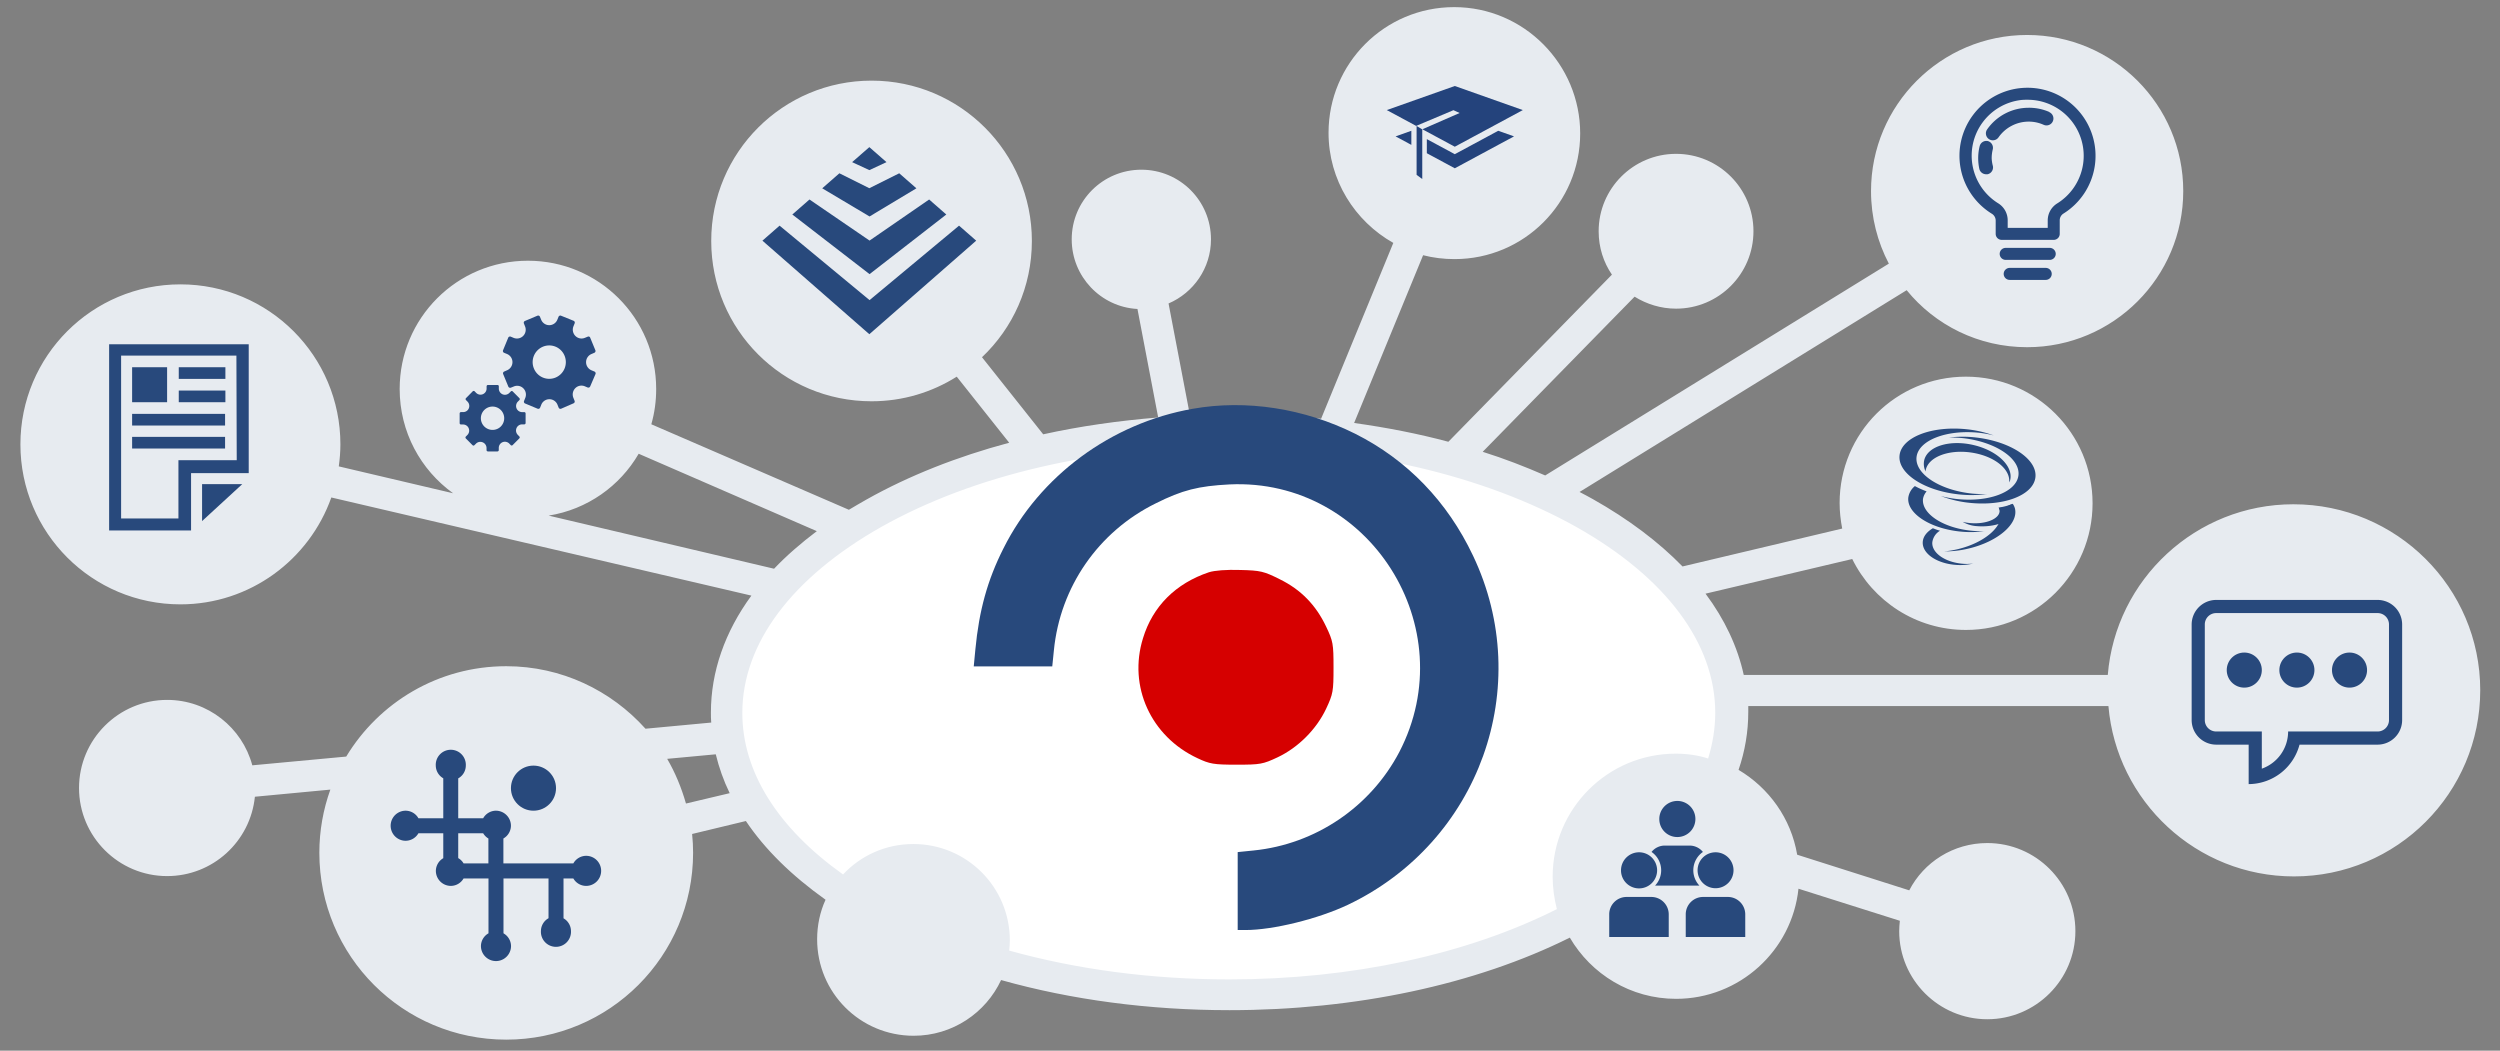 <?xml version="1.0" encoding="UTF-8" standalone="no"?>
<!-- Generator: Adobe Illustrator 25.3.0, SVG Export Plug-In . SVG Version: 6.00 Build 0)  -->

<svg
   xmlns:dc="http://purl.org/dc/elements/1.1/"
   xmlns:cc="http://creativecommons.org/ns#"
   xmlns:rdf="http://www.w3.org/1999/02/22-rdf-syntax-ns#"
   xmlns:svg="http://www.w3.org/2000/svg"
   xmlns="http://www.w3.org/2000/svg"
   xmlns:sodipodi="http://sodipodi.sourceforge.net/DTD/sodipodi-0.dtd"
   xmlns:inkscape="http://www.inkscape.org/namespaces/inkscape"
   version="1.1"
   id="Ebene_1"
   x="0px"
   y="0px"
   viewBox="0 0 771.9 324.4"
   style="enable-background:new 0 0 771.9 324.4;"
   xml:space="preserve"
   sodipodi:docname="studip-keyvisual.svg"
   inkscape:version="0.92.5 (2060ec1f9f, 2020-04-08)"><rect x="0" y="0" width="771.9" height="324.4" fill="#808080" stroke="none"/><defs
   id="defs74">
	
	
	
	
	
	
	
	
	
	
<style
   id="style990">.a{fill:#28497c;}</style><style
   id="style1021">.cls-1{fill:#28497c;}</style><style
   id="style1039">.a{fill:#28497c;}</style><style
   id="style1067">.cls-1{fill:#28497c;}</style><style
   id="style1120">.cls-1{fill:#28497c;}</style><style
   id="style1144">.cls-1{fill:#28497c;}</style></defs><sodipodi:namedview
   pagecolor="#ffffff"
   bordercolor="#666666"
   borderopacity="1"
   objecttolerance="10"
   gridtolerance="10"
   guidetolerance="10"
   inkscape:pageopacity="0"
   inkscape:pageshadow="2"
   inkscape:window-width="3440"
   inkscape:window-height="1376"
   id="namedview72"
   showgrid="false"
   inkscape:zoom="1.6415796"
   inkscape:cx="542.84272"
   inkscape:cy="134.05496"
   inkscape:window-x="1920"
   inkscape:window-y="27"
   inkscape:window-maximized="1"
   inkscape:current-layer="Ebene_1" />
<style
   type="text/css"
   id="style2">
	.st0{fill:#FFFFFF;}
	.st1{fill:#E7EBF0;}
	.st2{fill:#28497C;}
	.st3{fill:#D60000;}
</style>
<ellipse
   class="st0"
   cx="379.5"
   cy="220.1"
   rx="154.9"
   ry="89.2"
   id="ellipse4" />
<path
   class="st1"
   d="M708.1,155.7c-30.1,0-54.9,23.2-57.3,52.7H538.4c-1.9-8.7-5.9-17.2-11.8-25.1l45.3-10.7  c6.4,13,19.7,21.9,35.1,21.9c21.6,0,39.1-17.5,39.1-39.1c0-21.6-17.5-39.1-39.1-39.1S568,133.7,568,155.3c0,2.7,0.3,5.3,0.8,7.9  l-49.3,11.7c-7.4-7.6-16.7-14.6-27.7-20.8c-1.3-0.7-2.7-1.5-4.1-2.2l101-62.3c8.8,10.8,22.2,17.6,37.2,17.6  c26.6,0,48.2-21.6,48.2-48.2s-21.6-48.2-48.2-48.2c-26.6,0-48.2,21.6-48.2,48.2c0,8.1,2,15.7,5.5,22.4l-106.1,65.4  c-6.2-2.7-12.6-5.2-19.3-7.3l46.9-47.9c3.7,2.3,8.1,3.7,12.8,3.7c13.2,0,23.9-10.7,23.9-23.9s-10.7-23.9-23.9-23.9  s-23.9,10.7-23.9,23.9c0,5,1.5,9.6,4.1,13.4l-50.5,51.6c-9.3-2.5-19.1-4.4-29.1-5.8l21.3-51.8c3.1,0.8,6.4,1.2,9.7,1.2  c21.5,0,38.8-17.4,38.8-38.8S470.5,2.2,449,2.2c-21.5,0-38.8,17.4-38.8,38.8c0,14.6,8.1,27.3,20,34l-22.3,54.3  c-9.3-0.9-18.7-1.4-28.3-1.4c-4.1,0-8.2,0.1-12.2,0.3l-6.6-34.5c7.7-3.3,13.1-10.9,13.1-19.8c0-11.9-9.6-21.5-21.5-21.5  c-11.9,0-21.5,9.6-21.5,21.5c0,11.5,9,20.9,20.3,21.5l6.4,33.5c-12.2,1-24.2,2.7-35.5,5.2l-18.9-23.8c9.5-9,15.4-21.7,15.4-35.9  c0-27.3-22.1-49.5-49.5-49.5c-27.3,0-49.5,22.1-49.5,49.5s22.1,49.5,49.5,49.5c9.7,0,18.7-2.8,26.3-7.6l16.2,20.4  c-16.1,4.3-31,10.2-44,17.5c-1.9,1.1-3.7,2.1-5.5,3.2L201.1,131c1-3.5,1.5-7.1,1.5-10.9c0-21.9-17.7-39.6-39.6-39.6  s-39.6,17.7-39.6,39.6c0,13.3,6.5,25,16.5,32.2l-35.3-8.3c0.3-2.2,0.5-4.5,0.5-6.8c0-27.3-22.1-49.4-49.4-49.4  c-27.3,0-49.4,22.1-49.4,49.4c0,27.3,22.1,49.4,49.4,49.4c21.5,0,39.8-13.8,46.6-33L232,183.9c-8.2,11.2-12.5,23.5-12.5,36.1  c0,1,0,2.1,0.1,3.1l-20.3,1.9c-10.6-11.8-25.9-19.3-43-19.3c-21,0-39.3,11.2-49.4,27.9l-29,2.7c-3.1-11.6-13.7-20.2-26.3-20.2  c-15,0-27.2,12.2-27.2,27.2s12.2,27.2,27.2,27.2c14.1,0,25.7-10.7,27.1-24.5l23.3-2.2c-2.2,6.1-3.4,12.7-3.4,19.5  c0,31.9,25.8,57.7,57.7,57.7s57.7-25.8,57.7-57.7c0-1.9-0.1-3.9-0.3-5.8l16.6-4c5.9,8.8,14.2,16.9,24.6,24.3  c-1.7,3.7-2.6,7.9-2.6,12.2c0,16.5,13.3,29.8,29.8,29.8c12,0,22.3-7.1,27-17.2c21.7,6.1,45.6,9.3,70.5,9.3c39,0,76-7.9,105.1-22.4  c6.6,11.3,18.8,18.9,32.8,18.9c19.6,0,35.8-14.9,37.8-34l31.3,9.9c-0.1,1.1-0.2,2.1-0.2,3.2c0,15,12.2,27.2,27.2,27.2  c15,0,27.2-12.2,27.2-27.2c0-15-12.2-27.2-27.2-27.2c-10.5,0-19.6,5.9-24.1,14.6l-34.6-11c-1.9-11.2-8.7-20.6-18.1-26.2  c2-5.8,3-11.8,3-17.9c0-0.6,0-1.2,0-1.8h111.2c2.5,29.4,27.2,52.6,57.3,52.6c31.8,0,57.5-25.8,57.5-57.5S739.9,155.7,708.1,155.7z   M169.4,159.2c11.9-1.9,22-9.1,27.8-19.1l55,23.9c-4.9,3.7-9.4,7.6-13.2,11.6L169.4,159.2z M211.8,248.1c-1.4-4.9-3.3-9.5-5.8-13.8  l15-1.4c1,4.1,2.4,8.1,4.3,12L211.8,248.1z M517.4,232.7c-21,0-38,17-38,38c0,3.5,0.5,6.8,1.3,10c-27.8,14-63.4,21.7-101.2,21.7  c-24,0-47.1-3.1-67.9-8.9c0.1-1,0.2-2.1,0.2-3.1c0-16.5-13.3-29.8-29.8-29.8c-8.6,0-16.3,3.6-21.7,9.4  c-20.2-14.4-31.1-31.7-31.1-49.9c0-21.4,15.3-41.8,42.9-57.4c28.6-16.1,66.7-24.9,107.3-24.9s78.7,8.9,107.3,24.9  c27.7,15.6,42.9,36,42.9,57.4c0,4.8-0.8,9.5-2.2,14.1C524.4,233.2,520.9,232.7,517.4,232.7z"
   id="path6" />
<g
   transform="translate(-1171.306,-293.313)"
   id="Gruppe_1913">
		<g
   transform="translate(1210,400)"
   id="Gruppe_1880">
			<path
   style="fill:#28497c"
   inkscape:connector-curvature="0"
   d="M 23.7,54.2 36.1,42.8 H 23.7 Z"
   class="st2"
   id="Pfad_2468" />
			<path
   style="fill:#28497c"
   inkscape:connector-curvature="0"
   d="M -5,-0.4 V 57.1 H 20.3 V 39.4 H 38.1 V -0.4 Z m 39.4,35.8 h -18 v 18 H -1.3 V 3.1 h 35.6 z"
   class="st2"
   id="Pfad_2469" />
			<rect
   style="fill:#28497c"
   height="10.8"
   width="10.8"
   class="st2"
   y="6.7"
   x="2.1"
   id="Rechteck_2081" />
			<rect
   style="fill:#28497c"
   height="3.6"
   width="14.4"
   class="st2"
   y="6.7"
   x="16.5"
   id="Rechteck_2082" />
			<rect
   style="fill:#28497c"
   height="3.6"
   width="14.4"
   class="st2"
   y="13.9"
   x="16.5"
   id="Rechteck_2083" />
			<rect
   style="fill:#28497c"
   height="3.6"
   width="28.7"
   class="st2"
   y="21.1"
   x="2.1"
   id="Rechteck_2084" />
			<rect
   style="fill:#28497c"
   height="3.6"
   width="28.7"
   class="st2"
   y="28.2"
   x="2.1"
   id="Rechteck_2085" />
		</g>
	</g>
<g
   transform="matrix(0.713,0,0,0.714,289.459,113.653)"
   id="g863"><path
     inkscape:connector-curvature="0"
     style="fill:#28497c;fill-opacity:1"
     id="path819"
     d="m 110.5,17.6 c -35.3,6.2 -66.2,29 -81.9,60.3 -7,13.8 -10.6,27 -12.2,43.8 l -0.7,7.3 h 34 l 0.7,-6.9 C 53.1,94.6 69.7,70.7 94.5,58.5 106.1,52.7 113,51 126.5,50.3 186.9,47.5 228,112.1 200,166 c -12.5,23.8 -36.3,39.9 -63.1,42.6 l -6.9,0.7 V 243 h 3.4 c 11.9,0 31.4,-4.8 44.3,-10.9 57,-27.1 81.2,-94.4 54.2,-151 -11.1,-23.4 -28.5,-41.4 -51,-52.7 -22.1,-11 -47.2,-14.9 -70.4,-10.8 z" /><path
     inkscape:connector-curvature="0"
     style="fill:#d60000;fill-opacity:1"
     id="path2"
     d="M 117.5,88.3 C 103.2,93.1 93.2,103 89,116.8 c -6.5,20.8 3.4,42.5 23.6,51.9 5.3,2.5 7,2.8 16.9,2.8 10.3,0 11.4,-0.2 17.8,-3.2 8.9,-4.2 16.8,-12.1 21,-21 3,-6.4 3.2,-7.5 3.2,-17.8 0,-10.3 -0.2,-11.4 -3.2,-17.7 -4.4,-9.3 -10.9,-16 -20.1,-20.5 -6.8,-3.4 -8.3,-3.8 -17.1,-4 -6,-0.2 -11.1,0.2 -13.6,1 z" /></g><g
   style="fill:#28497c"
   id="g988"
   transform="matrix(0.877,0,0,0.877,583.818,129.798)"><g
     id="Brainstorm"><path
       id="path958"
       d="M 28.55,25.76 C 17.09,24.56 8.36,18.76 9.05,12.89 9.74,7.02 19.6,3.17 31.05,4.36 A 39,39 0 0 1 36.23,5.29 40.5,40.5 0 0 0 26.67,3.12 C 14.38,1.84 3.82,5.93 3.07,12.27 2.32,18.61 11.69,24.78 24,26.06 a 40.05,40.05 0 0 0 9.83,-0.14 39.25,39.25 0 0 1 -5.28,-0.16 z"
       inkscape:connector-curvature="0" /><path
       id="path960"
       d="m 25.65,6.28 c 11.44,1.38 20.06,7.28 19.26,13.17 -0.8,5.89 -10.72,9.55 -22.16,8.18 a 38.62,38.62 0 0 1 -5.16,-1 40,40 0 0 0 9.52,2.33 C 39.38,30.42 50,26.5 50.88,20.18 51.76,13.86 42.49,7.53 30.22,6.05 a 40.49,40.49 0 0 0 -9.84,0 39.6,39.6 0 0 1 5.27,0.23 z"
       inkscape:connector-curvature="0" /><path
       id="path962"
       d="m 28.32,38.84 c -10,-1 -17.57,-6.05 -17,-11.19 A 5.46,5.46 0 0 1 12.59,25 C 11.94,24.75 11.2,24.45 10.37,24.08 9.54,23.71 9,23.41 8.46,23.13 a 6.42,6.42 0 0 0 -2.31,4 c -0.64,5.51 7.5,10.89 18.2,12 A 35.62,35.62 0 0 0 32.9,39 35.58,35.58 0 0 1 28.32,38.84 Z"
       inkscape:connector-curvature="0" /><path
       id="path964"
       d="m 42.91,29.36 c -0.8,0.31 -1.7,0.63 -2.47,0.84 a 23.13,23.13 0 0 1 -2.53,0.51 4.88,4.88 0 0 1 0.67,1.4 c 1.35,5 -5.45,11 -15.18,13.27 a 33.74,33.74 0 0 1 -4.52,0.74 35.45,35.45 0 0 0 8.5,-1 C 37.81,42.65 45.1,36.27 43.66,30.9 a 5.5,5.5 0 0 0 -0.75,-1.54 z"
       inkscape:connector-curvature="0" /><path
       id="path966"
       d="m 14.59,43 a 5.56,5.56 0 0 1 2.72,-4.15 15.4,15.4 0 0 1 -1.51,-0.49 l -1,-0.39 C 12.7,39.21 11.33,40.9 11.23,42.84 11,47 16.46,50.58 23.45,50.91 A 19.82,19.82 0 0 0 29,50.4 19.44,19.44 0 0 1 26,50.52 C 19.51,50.21 14.39,46.83 14.59,43 Z"
       inkscape:connector-curvature="0" /><path
       id="path968"
       d="m 42.61,29.57 c -0.5,0 -1.75,0.93 -2.21,0.9 -0.46,-0.03 -1.87,0.42 -2.33,0.34 A 4.56,4.56 0 0 1 38.28,32 c -0.12,2.62 -4.69,4.65 -10.41,4.15 a 18.66,18.66 0 0 1 -2.59,-0.43 11.23,11.23 0 0 0 5,1.51 c 6.15,0.52 12.38,-1.67 12.69,-4.84 a 26.14,26.14 0 0 0 -0.36,-2.82 z"
       inkscape:connector-curvature="0" /><path
       id="path970"
       d="M 29.24,8.71 C 20.9,6.71 13.08,9.03 11.78,13.88 A 6,6 0 0 0 12.25,18 c 0,-0.11 0,-0.23 0,-0.34 0.81,-4.73 8.05,-7.55 16.16,-6.32 8.11,1.23 13.77,5.88 13.24,10.51 a 6.36,6.36 0 0 0 0.33,-0.7 C 43.28,16.25 37.58,10.7 29.24,8.71 Z"
       inkscape:connector-curvature="0" /></g></g><g
   id="g1019"
   transform="matrix(0.875,0,0,0.875,494.239,244.673)"><path
     id="path994"
     d="m 21.33,27.49 a 7.83,7.83 0 0 1 -2.16,5.39 H 34.83 A 7.87,7.87 0 0 1 36.06,21 6.06,6.06 0 0 0 31.38,18.75 H 22.6 a 6,6 0 0 0 -4.67,2.25 7.87,7.87 0 0 1 3.4,6.49 z"
     class="a"
     inkscape:connector-curvature="0"
     style="fill:#28497c" /><path
     id="path996"
     d="M 27,15.74 A 6.37,6.37 0 1 0 20.67,9.36 6.34,6.34 0 0 0 27,15.74 Z"
     class="a"
     inkscape:connector-curvature="0"
     style="fill:#28497c" /><path
     id="path998"
     d="m 13.49,33.86 a 6.37,6.37 0 1 0 -6.33,-6.37 6.35,6.35 0 0 0 6.33,6.37 z"
     class="a"
     inkscape:connector-curvature="0"
     style="fill:#28497c" /><path
     id="path1000"
     d="M 17.87,36.88 H 9.09 A 6.13,6.13 0 0 0 3,43 v 8 h 21 v -8 a 6.15,6.15 0 0 0 -6.13,-6.12 z"
     class="a"
     inkscape:connector-curvature="0"
     style="fill:#28497c" /><path
     id="path1002"
     d="m 34.18,27.49 a 6.34,6.34 0 1 0 6.33,-6.37 6.35,6.35 0 0 0 -6.33,6.37 z"
     class="a"
     inkscape:connector-curvature="0"
     style="fill:#28497c" /><path
     id="path1004"
     d="M 44.89,36.88 H 36.11 A 6.13,6.13 0 0 0 30,43 v 8 h 21 v -8 a 6.15,6.15 0 0 0 -6.11,-6.12 z"
     class="a"
     inkscape:connector-curvature="0"
     style="fill:#28497c" /></g><g
   id="network"
   transform="matrix(1.354,0,0,1.354,116.555,227.685)"><path
     id="path1025"
     d="M 51,30.43 A 3.42,3.42 0 0 0 47.57,27 3.36,3.36 0 0 0 44.66,28.73 H 28.71 V 23.05 A 3.39,3.39 0 0 0 30.43,20.14 3.44,3.44 0 0 0 27,16.71 3.36,3.36 0 0 0 24.1,18.43 H 18.41 V 9.34 a 3.36,3.36 0 0 0 1.73,-2.91 3.43,3.43 0 1 0 -6.85,0 3.38,3.38 0 0 0 1.71,2.89 v 9.11 H 9.33 a 3.38,3.38 0 0 0 -2.9,-1.72 3.43,3.43 0 0 0 0,6.86 3.39,3.39 0 0 0 2.9,-1.71 H 15 v 5.68 a 3.38,3.38 0 0 0 -1.69,2.89 3.43,3.43 0 0 0 3.42,3.43 3.38,3.38 0 0 0 2.9,-1.7 h 5.68 v 12.51 a 3.38,3.38 0 0 0 -1.72,2.9 3.43,3.43 0 0 0 6.86,0 3.38,3.38 0 0 0 -1.72,-2.9 V 32.16 H 39 v 9.07 a 3.36,3.36 0 0 0 -1.73,2.91 3.43,3.43 0 1 0 6.85,0 3.37,3.37 0 0 0 -1.7,-2.89 v -9.09 h 2.24 a 3.37,3.37 0 0 0 2.89,1.7 3.43,3.43 0 0 0 3.45,-3.43 z m -25.71,-1.7 h -5.66 a 3.29,3.29 0 0 0 -1.22,-1.21 v -5.66 h 5.69 a 3.39,3.39 0 0 0 1.19,1.19 z"
     class="cls-1"
     inkscape:connector-curvature="0"
     style="fill:#28497c" /><circle
     id="circle1027"
     r="5.14"
     cy="11.57"
     cx="35.57"
     class="cls-1"
     style="fill:#28497c" /></g><g
   id="g1065"
   transform="matrix(1.236,0,0,1.236,592.703,23.386)"><path
     id="path1043"
     d="m 32.5,43 h -11 a 1.5,1.5 0 0 0 0,3 h 11 a 1.5,1.5 0 0 0 0,-3 z"
     class="a"
     inkscape:connector-curvature="0"
     style="fill:#28497c" /><path
     id="path1045"
     d="m 31.5,48 h -9 a 1.5,1.5 0 0 0 0,3 h 9 a 1.5,1.5 0 0 0 0,-3 z"
     class="a"
     inkscape:connector-curvature="0"
     style="fill:#28497c" /><path
     id="path1047"
     d="M 27,3 A 18.54,18.54 0 0 0 25,3.11 17,17 0 0 0 18.05,34.48 2,2 0 0 1 19,36.13 v 3.34 A 1.5,1.5 0 0 0 20.5,41 h 13 A 1.5,1.5 0 0 0 35,39.5 V 36.12 A 2,2 0 0 1 35.9,34.45 17,17 0 0 0 27,3 Z m 7.33,28.92 A 5,5 0 0 0 32,36.12 V 38 H 22 V 36.13 A 5,5 0 0 0 19.67,31.89 14,14 0 0 1 25.37,6.06 14.84,14.84 0 0 1 27,6 14,14 0 0 1 34.33,31.92 Z"
     class="a"
     inkscape:connector-curvature="0"
     style="fill:#28497c" /><path
     id="path1049"
     d="M 32.39,9.05 A 12.51,12.51 0 0 0 27.24,8 a 12.66,12.66 0 0 0 -10.37,5.4 1.73,1.73 0 0 0 0.42,2.41 1.69,1.69 0 0 0 1,0.32 1.73,1.73 0 0 0 1.42,-0.74 9.21,9.21 0 0 1 7.54,-3.93 9.08,9.08 0 0 1 3.74,0.8 1.73,1.73 0 1 0 1.41,-3.16 z"
     class="a"
     inkscape:connector-curvature="0"
     style="fill:#28497c" /><path
     id="path1051"
     d="m 17,16.31 a 1.73,1.73 0 0 0 -2,1.27 12.38,12.38 0 0 0 -0.37,3 12.68,12.68 0 0 0 0.28,2.67 1.74,1.74 0 0 0 1.69,1.36 1.55,1.55 0 0 0 0.37,0 1.74,1.74 0 0 0 1.33,-2.06 8.92,8.92 0 0 1 -0.3,-1.94 9.08,9.08 0 0 1 0.27,-2.2 1.74,1.74 0 0 0 -1.27,-2.1 z"
     class="a"
     inkscape:connector-curvature="0"
     style="fill:#28497c" /></g><g
   id="chat"
   transform="matrix(1.354,0,0,1.354,672.632,177.11)"><path
     id="path1071"
     d="M 45.41,6 H 8.59 A 5.61,5.61 0 0 0 3,11.59 V 33.41 A 5.61,5.61 0 0 0 8.59,39 H 16 v 9 A 12.07,12.07 0 0 0 27.6,39 H 45.41 A 5.61,5.61 0 0 0 51,33.41 V 11.59 A 5.61,5.61 0 0 0 45.41,6 Z M 48,33.41 A 2.59,2.59 0 0 1 45.41,36 H 25 a 9,9 0 0 1 -6,8.48 V 36 H 8.59 A 2.59,2.59 0 0 1 6,33.41 V 11.59 A 2.59,2.59 0 0 1 8.59,9 H 45.41 A 2.59,2.59 0 0 1 48,11.59 Z"
     class="cls-1"
     inkscape:connector-curvature="0"
     style="fill:#28497c" /><circle
     id="circle1073"
     r="4"
     cy="22"
     cx="15"
     class="cls-1"
     style="fill:#28497c" /><circle
     id="circle1075"
     r="4"
     cy="22"
     cx="27"
     class="cls-1"
     style="fill:#28497c" /><circle
     id="circle1077"
     r="4"
     cy="22"
     cx="39"
     class="cls-1"
     style="fill:#28497c" /></g><g
   style="fill:#24437c;shape-rendering:geometricPrecision"
   id="g1118"
   transform="matrix(2.877,0,0,2.877,426.17,17.901)"><path
     id="path1104"
     d="m 7.999,3.007 -7.298,2.584 3.152,1.699 4,-1.688 0.663,0.303 -3.996,1.746 3.479,1.873 7.3,-3.933 z M 3.336,7.813 1.644,8.415 3.091,9.194 3.336,9.327 Z"
     inkscape:connector-curvature="0" /><path
     id="path1106"
     d="M 12.661,7.813 7.999,10.325 4.998,8.708 v 1.514 l 3.001,1.617 4.692,-2.529 1.665,-0.895 z m -8.762,4.729 0.608,0.451 V 7.663 L 3.899,7.296 Z"
     inkscape:connector-curvature="0" /></g><g
   id="courseware"
   transform="matrix(1.376,0,0,1.376,231.263,37.171)"><polygon
     id="polygon1124"
     points="30.85,9.37 27,6 23.14,9.37 27,11.16 "
     class="cls-1"
     style="fill:#28497c" /><polygon
     id="polygon1126"
     points="16.43,15.24 27.05,21.56 37.56,15.24 33.71,11.87 27,15.22 20.28,11.87 "
     class="cls-1"
     style="fill:#28497c" /><polygon
     id="polygon1128"
     points="9.72,21.12 27.05,34.5 44.27,21.12 40.42,17.75 27.05,26.97 13.57,17.75 "
     class="cls-1"
     style="fill:#28497c" /><polygon
     id="polygon1130"
     points="27,47.98 50.98,26.99 47.13,23.62 27.05,40.33 6.86,23.62 3.01,26.99 "
     class="cls-1"
     style="fill:#28497c" /></g><g
   id="admin"
   transform="matrix(0.874,0,0,0.874,139.299,94.812)"><path
     id="path1148"
     d="m 50.58,22.76 -0.95,-0.4 a 3.12,3.12 0 0 1 0,-5.8 l 0.95,-0.41 v 0 a 0.69,0.69 0 0 0 0.37,-0.89 v 0 l -0.7,-1.69 -1.13,-2.75 A 0.71,0.71 0 0 0 49,10.6 0.67,0.67 0 0 0 48.26,10.45 v 0 l -0.95,0.39 A 3.05,3.05 0 0 1 43.88,10.19 3.15,3.15 0 0 1 43.23,6.74 l 0.4,-1 A 0.69,0.69 0 0 0 43.27,4.85 l -4.45,-1.8 a 0.67,0.67 0 0 0 -0.88,0.37 l -0.41,1 a 3.08,3.08 0 0 1 -5.75,0 l -0.41,-1 A 0.68,0.68 0 0 0 30.48,3.05 L 26.07,4.9 A 0.68,0.68 0 0 0 25.7,5.79 l 0.39,1 A 3.1,3.1 0 0 1 22,10.85 v 0 l -0.95,-0.4 a 0.68,0.68 0 0 0 -0.89,0.37 l -1.83,4.44 a 0.69,0.69 0 0 0 0.37,0.89 l 1,0.41 a 3.12,3.12 0 0 1 0,5.79 l -0.95,0.42 a 0.69,0.69 0 0 0 -0.38,0.89 l 1.83,4.44 a 0.7,0.7 0 0 0 0.89,0.37 l 1,-0.4 a 3.05,3.05 0 0 1 3.42,0.65 3.12,3.12 0 0 1 0.64,3.45 v 0 l -0.4,1 a 0.68,0.68 0 0 0 0.37,0.89 l 4.41,1.84 a 0.68,0.68 0 0 0 0.89,-0.36 l 0.4,-1 a 3.08,3.08 0 0 1 5.76,0 l 0.4,1 a 0.68,0.68 0 0 0 0.89,0.36 L 43.23,34 a 0.68,0.68 0 0 0 0.37,-0.89 l -0.4,-1 v 0 a 3.15,3.15 0 0 1 0.65,-3.45 3.06,3.06 0 0 1 3.42,-0.65 v 0 l 0.95,0.4 a 0.69,0.69 0 0 0 0.89,-0.37 L 51,23.65 A 0.69,0.69 0 0 0 50.58,22.76 Z M 36.89,24.9 a 5.84,5.84 0 0 1 -7.65,-3.19 5.91,5.91 0 0 1 3.17,-7.71 5.84,5.84 0 0 1 7.65,3.18 5.91,5.91 0 0 1 -3.17,7.72 z"
     class="cls-1"
     inkscape:connector-curvature="0"
     style="fill:#28497c" /><path
     id="path1150"
     d="M 25.82,37.11 H 25.1 a 2.14,2.14 0 0 1 -2,-1.33 2.21,2.21 0 0 1 0.5,-2.41 l 0.51,-0.51 a 0.5,0.5 0 0 0 0,-0.68 L 21.75,29.8 a 0.46,0.46 0 0 0 -0.67,0 l -0.52,0.52 a 2.16,2.16 0 0 1 -2.39,0.5 2.19,2.19 0 0 1 -1.33,-2.06 V 28 A 0.47,0.47 0 0 0 16.37,27.52 H 13 a 0.48,0.48 0 0 0 -0.48,0.47 v 0.73 A 2.16,2.16 0 0 1 8.8,30.28 v 0 L 8.29,29.76 a 0.46,0.46 0 0 0 -0.67,0 l -2.38,2.41 a 0.48,0.48 0 0 0 0,0.68 l 0.5,0.51 a 2.19,2.19 0 0 1 0.5,2.41 2.14,2.14 0 0 1 -2,1.33 H 3.48 A 0.48,0.48 0 0 0 3,37.58 V 41 a 0.48,0.48 0 0 0 0.48,0.48 H 4.2 a 2.15,2.15 0 0 1 2,1.34 2.17,2.17 0 0 1 -0.5,2.4 v 0 l -0.51,0.52 a 0.48,0.48 0 0 0 0,0.67 l 2.36,2.38 a 0.46,0.46 0 0 0 0.67,0 l 0.52,-0.51 a 2.16,2.16 0 0 1 2.39,-0.5 2.18,2.18 0 0 1 1.37,2.02 v 0.72 0 A 0.49,0.49 0 0 0 13,51 h 3.34 a 0.47,0.47 0 0 0 0.48,-0.48 v 0 -0.72 a 2.18,2.18 0 0 1 1.33,-2.06 2.16,2.16 0 0 1 2.39,0.5 l 0.51,0.52 a 0.46,0.46 0 0 0 0.67,0 l 2.37,-2.38 a 0.48,0.48 0 0 0 0,-0.67 l -0.51,-0.53 a 2.19,2.19 0 0 1 -0.5,-2.4 2.15,2.15 0 0 1 2,-1.34 H 25.8 A 0.48,0.48 0 0 0 26.3,41 v -3.41 a 0.47,0.47 0 0 0 -0.48,-0.48 z m -11.17,6.28 a 4.12,4.12 0 1 1 4.09,-4.12 4.1,4.1 0 0 1 -4.09,4.12 z"
     class="cls-1"
     inkscape:connector-curvature="0"
     style="fill:#28497c" /></g></svg>